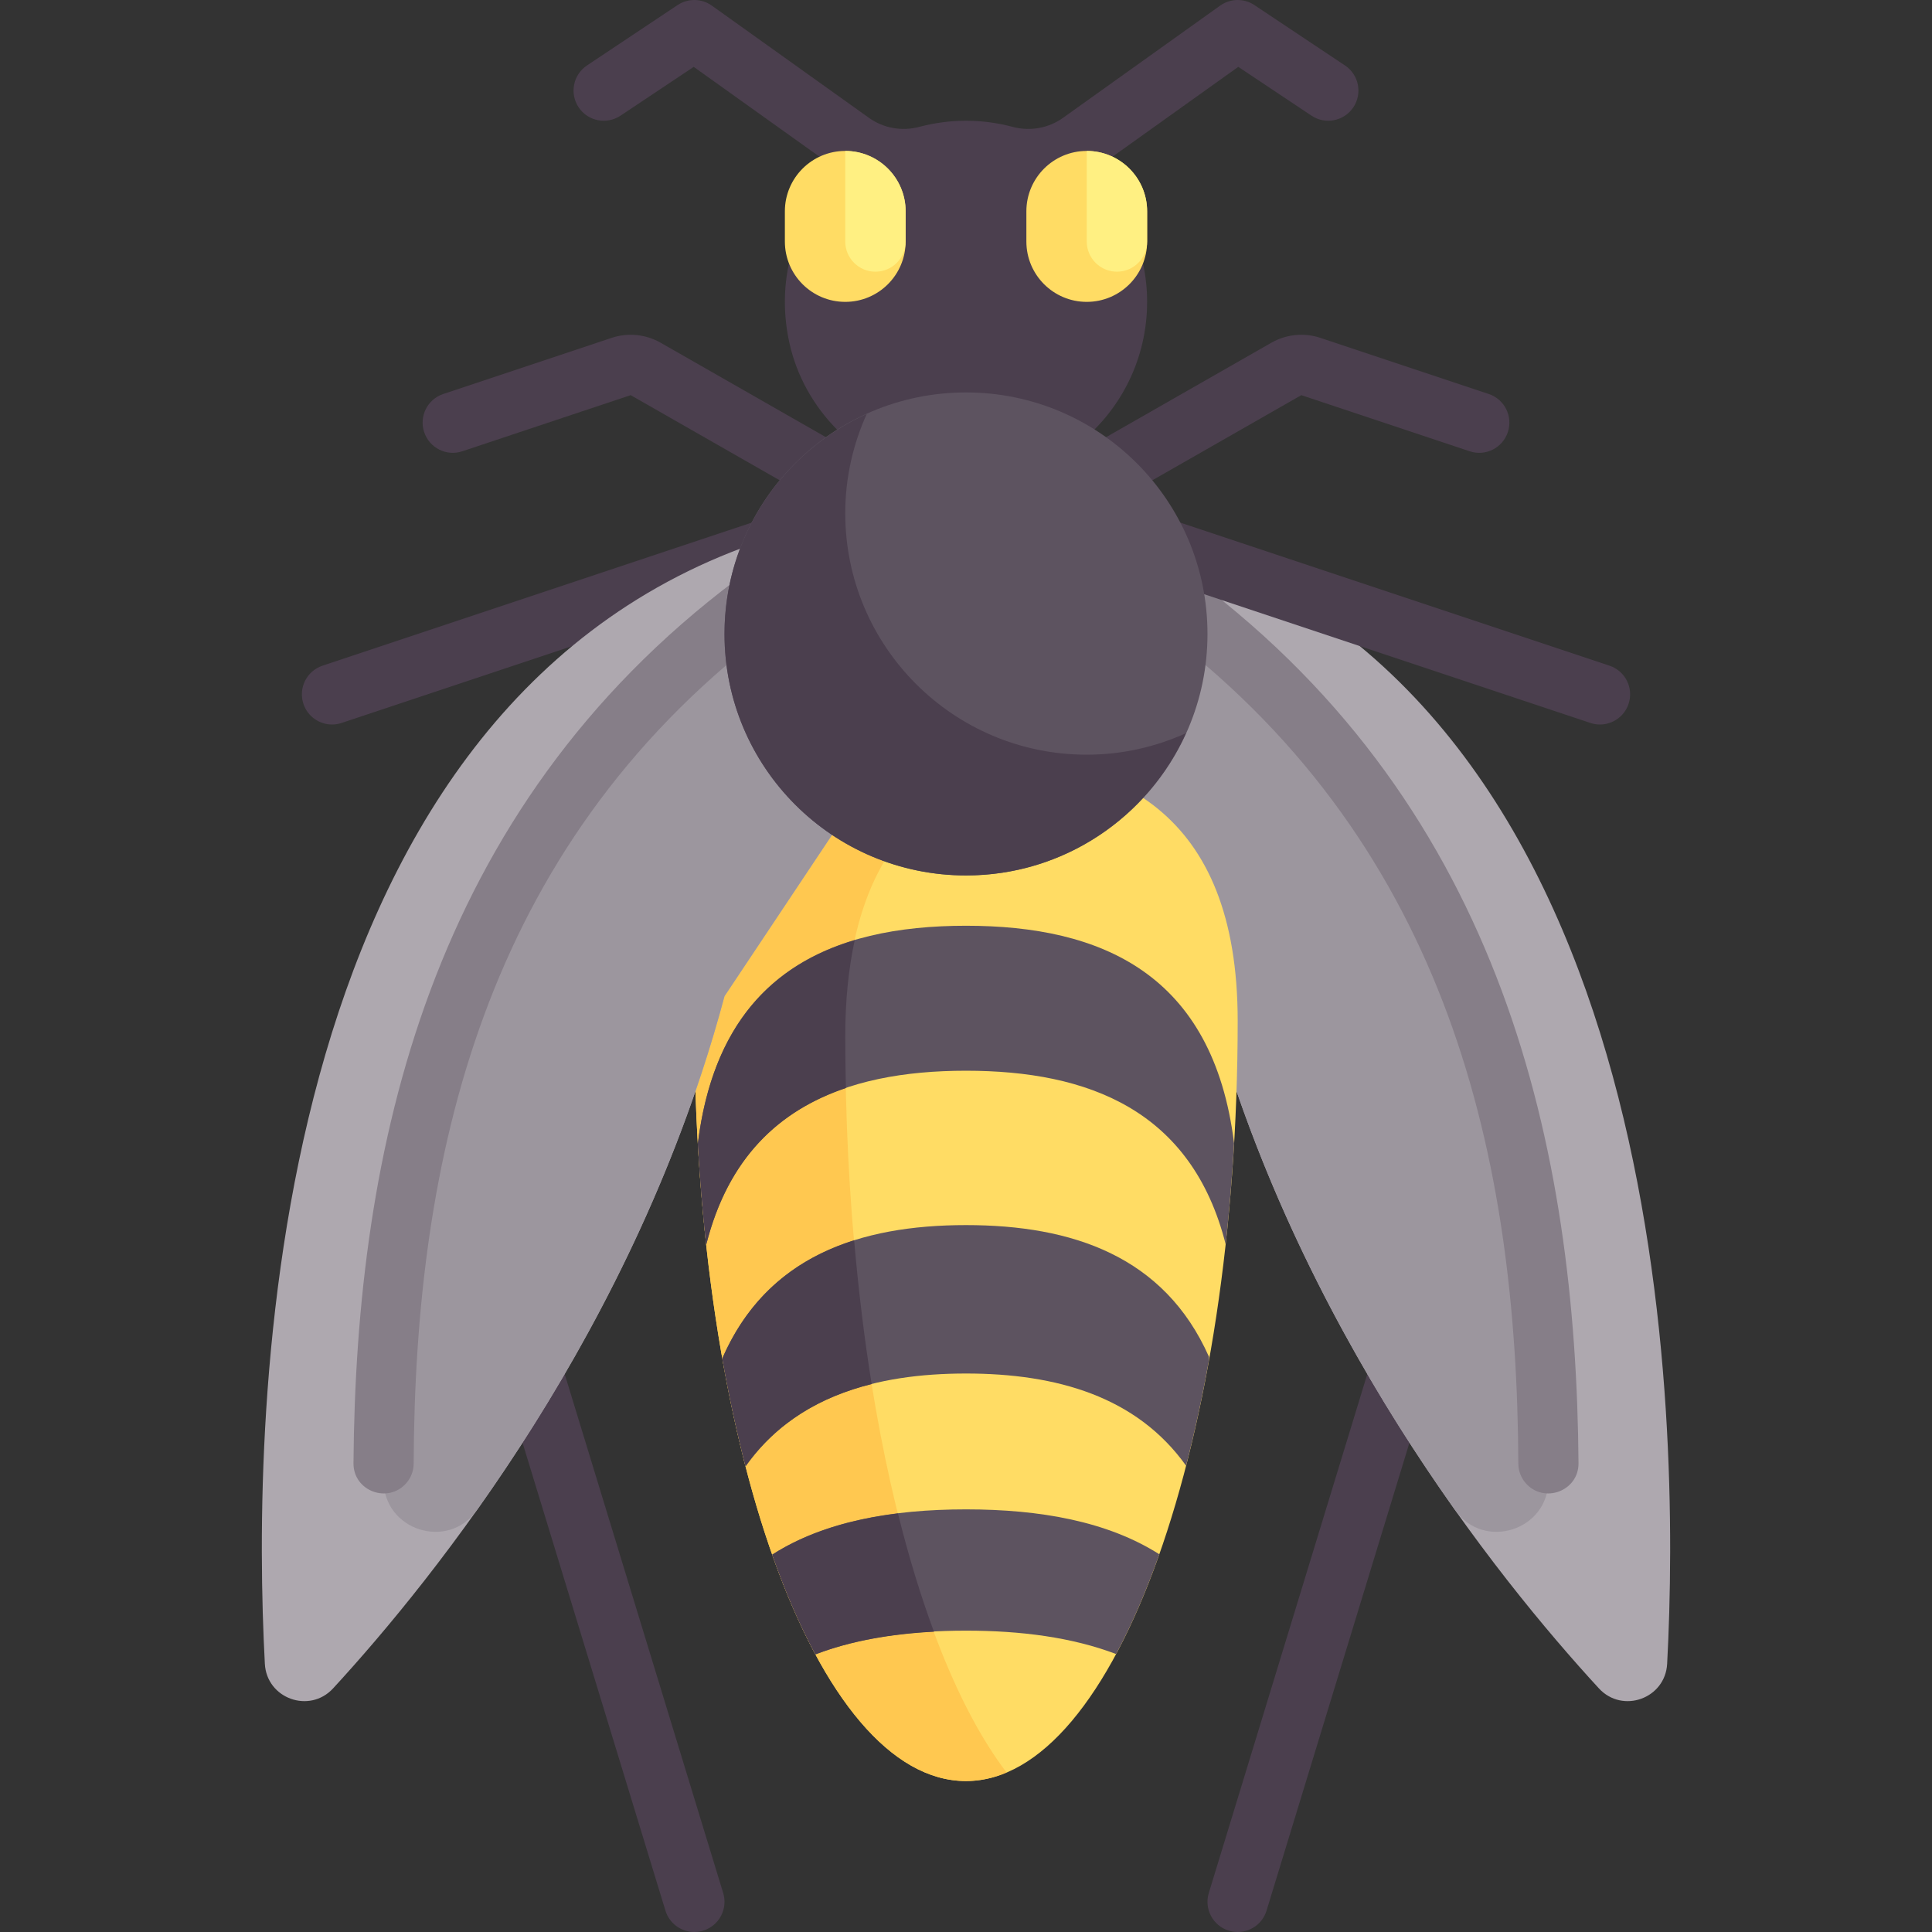 <?xml version="1.0" encoding="iso-8859-1"?>
<!-- Generator: Adobe Illustrator 19.0.0, SVG Export Plug-In . SVG Version: 6.00 Build 0)  -->
<svg version="1.1" id="Capa_1" xmlns="http://www.w3.org/2000/svg" xmlns:xlink="http://www.w3.org/1999/xlink" x="0px" y="0px"
	 viewBox="0 0 512 512" style="enable-background:new 0 0 512 512;" xml:space="preserve">
<rect x="0" y="0" width="512" height="512" fill="#333333" stroke="none"/>
<path style="fill:#4B3F4E;" d="M328.002,512c-0.773,0-1.563-0.113-2.34-0.352c-4.227-1.293-6.605-5.762-5.316-9.988l43.98-143.999
	c1.293-4.23,5.758-6.613,9.988-5.316c4.227,1.293,6.605,5.762,5.316,9.988l-43.98,143.999C334.596,509.781,331.428,512,328.002,512z
	"/>
<path style="fill:#AEA8AF;" d="M319.999,263.998c23.398,87.743,76.737,154.1,103.721,183.434c6.257,6.802,17.601,2.717,18.091-6.512
	c3.483-65.541,1.275-251.041-129.812-296.921l-24,71.999L319.999,263.998z"/>
<path style="fill:#9C969E;" d="M385.639,400.229c-24.388-34.363-50.928-81.057-65.64-136.231l-32-48l18.667-55.999h5.333
	c79.024,59.268,98.411,145.64,98.334,232.343C410.321,405.553,393.286,411.003,385.639,400.229z"/>
<path style="fill:#867E88;" d="M309.332,151.999h2.667c1.73,0,3.414,0.563,4.801,1.602c81.627,61.22,100.89,150.999,101.522,234.163
	c0.056,7.418-9.226,10.847-14.054,5.215l0,0c-1.219-1.423-1.885-3.228-1.893-5.102C402.04,307.158,384.06,225.323,309.307,168
	h-5.309L309.332,151.999z"/>
<path style="fill:#4B3F4E;" d="M183.997,512c-3.426,0-6.594-2.219-7.648-5.668l-43.98-143.999c-1.289-4.227,1.09-8.695,5.316-9.988
	c4.207-1.289,8.695,1.086,9.988,5.316l43.98,143.999c1.289,4.227-1.09,8.695-5.316,9.988C185.559,511.887,184.77,512,183.997,512z"
	/>
<path style="fill:#FFDC64;" d="M327.999,270.517c0,110.814-32.236,201.479-71.999,201.479s-71.999-89.406-71.999-201.479
	c0-55.637,32.236-70.518,71.999-70.518S327.999,214.88,327.999,270.517z"/>
<path style="fill:#FFC850;" d="M224,274.665c0-48.78,22.127-67.926,52.304-73.084C269.86,200.499,263.058,200,256,200
	c-39.764,0-71.999,14.881-71.999,70.518c0,112.073,32.236,201.479,71.999,201.479c3.658,0,7.251-0.781,10.762-2.26
	C241.572,436.716,224,362.254,224,274.665z"/>
<path style="fill:#4B3F4E;" d="M88.002,192.003c-3.352,0-6.473-2.121-7.59-5.473c-1.398-4.191,0.867-8.723,5.059-10.121l119.999-40
	c4.211-1.41,8.727,0.875,10.121,5.059c1.398,4.191-0.867,8.723-5.059,10.121l-119.999,40
	C89.693,191.87,88.837,192.003,88.002,192.003z"/>
<path style="fill:#AEA8AF;" d="M192.001,263.998c-23.398,87.743-76.737,154.1-103.721,183.434
	c-6.257,6.802-17.601,2.717-18.091-6.512C66.706,375.379,68.914,189.88,200.001,144l24,71.999L192.001,263.998z"/>
<path style="fill:#9C969E;" d="M126.36,400.229c24.388-34.363,50.928-81.057,65.64-136.231l32-48l-18.667-55.999h-5.333
	c-79.024,59.268-98.411,145.64-98.334,232.343C101.677,405.553,118.713,411.003,126.36,400.229z"/>
<path style="fill:#867E88;" d="M202.667,151.999H200c-1.73,0-3.414,0.563-4.801,1.602C113.571,214.822,94.309,304.6,93.677,387.764
	c-0.056,7.418,9.226,10.847,14.054,5.215l0,0c1.219-1.423,1.885-3.228,1.893-5.102c0.336-80.719,18.316-162.554,93.068-219.877H208
	L202.667,151.999z"/>
<g>
	<path style="fill:#4B3F4E;" d="M223.992,136c-1.344,0-2.711-0.34-3.961-1.055l-52.894-30.227l-44.605,14.871
		c-4.215,1.402-8.723-0.871-10.121-5.059c-1.398-4.191,0.867-8.723,5.059-10.121l44.605-14.867c4.32-1.438,9.055-0.969,13,1.285
		l52.894,30.227c3.836,2.191,5.168,7.078,2.977,10.914C229.468,134.555,226.769,136,223.992,136z"/>
	<path style="fill:#4B3F4E;" d="M423.998,192.003c3.352,0,6.473-2.121,7.59-5.473c1.398-4.191-0.867-8.723-5.059-10.121l-119.999-40
		c-4.211-1.41-8.727,0.875-10.121,5.059c-1.398,4.191,0.867,8.723,5.059,10.121l119.999,40
		C422.307,191.87,423.162,192.003,423.998,192.003z"/>
	<path style="fill:#4B3F4E;" d="M288.008,136c1.344,0,2.711-0.34,3.961-1.055l52.894-30.227l44.605,14.871
		c4.215,1.402,8.723-0.871,10.121-5.059c1.398-4.191-0.867-8.723-5.059-10.121l-44.605-14.867c-4.32-1.438-9.055-0.969-13,1.285
		l-52.894,30.227c-3.836,2.191-5.168,7.078-2.977,10.914C282.531,134.555,285.23,136,288.008,136z"/>
	<path style="fill:#4B3F4E;" d="M356.436,17.345L332.433,1.343c-2.764-1.843-6.38-1.784-9.083,0.146l-41.634,29.739
		c-3.878,2.77-8.769,3.619-13.374,2.389c-3.938-1.051-8.074-1.616-12.344-1.616c-4.27,0-8.406,0.564-12.344,1.616
		c-4.605,1.229-9.495,0.381-13.374-2.389l-41.63-29.737c-2.705-1.932-6.323-1.99-9.089-0.147l-24,16
		c-3.676,2.449-4.668,7.418-2.219,11.094c2.445,3.672,7.41,4.668,11.094,2.219l19.406-12.938L222.7,45.474
		c-11.367,10.966-17.374,27.452-13.551,45.177c3.883,18.004,18.49,32.512,36.52,36.27c31.023,6.466,58.329-17.039,58.329-46.922
		c0-13.567-5.651-25.795-14.701-34.525l38.857-27.756l19.406,12.938c3.676,2.449,8.637,1.453,11.094-2.219
		C361.104,24.763,360.112,19.794,356.436,17.345z"/>
</g>
<circle style="fill:#5D5360;" cx="255.997" cy="167.998" r="63.999"/>
<path style="fill:#4B3F4E;" d="M288,199.999C252.654,199.999,224,171.345,224,136c0-9.385,2.069-18.271,5.699-26.301
	c-22.213,10.039-37.699,32.34-37.699,58.3c0,35.346,28.654,63.999,63.999,63.999c25.961,0,48.262-15.485,58.3-37.699
	C306.27,197.93,297.385,199.999,288,199.999z"/>
<g>
	<path style="fill:#FFDC64;" d="M288,80L288,80c-8.837,0-16-7.163-16-16v-8c0-8.837,7.163-16,16-16l0,0c8.837,0,16,7.163,16,16v8
		C303.999,72.837,296.836,80,288,80z"/>
	<path style="fill:#FFDC64;" d="M223.999,80L223.999,80c8.837,0,16-7.163,16-16v-8c0-8.837-7.163-16-16-16l0,0
		c-8.837,0-16,7.163-16,16v8C208,72.837,215.163,80,223.999,80z"/>
</g>
<g>
	<path style="fill:#FFF082;" d="M224,40.001v24c0,4.418,3.582,8,8,8s8-3.582,8-8v-8C240,47.163,232.836,40.001,224,40.001z"/>
	<path style="fill:#FFF082;" d="M288,40.001v24c0,4.418,3.582,8,8,8c4.418,0,8-3.582,8-8v-8
		C303.999,47.163,296.836,40.001,288,40.001z"/>
</g>
<g>
	<path style="fill:#5D5360;" d="M256,245.332c-35.801,0-65.498,12.644-71.062,57.725v0.011c0.526,9.164,1.266,18.117,2.214,26.809
		c8.961-35.623,36.359-46.125,68.848-46.125c32.45,0,59.819,10.477,68.815,45.992c0.957-8.676,1.699-17.606,2.231-26.729
		C321.463,257.977,291.786,245.332,256,245.332z"/>
	<path style="fill:#5D5360;" d="M320.386,359.556c-11.831-26.647-36.22-34.893-64.386-34.893c-28.306,0-52.795,8.327-64.56,35.287
		v0.119c1.769,10.015,3.83,19.538,6.145,28.509c13.069-18.426,34.32-24.582,58.415-24.582c24.032,0,45.239,6.114,58.316,24.425
		c2.282-8.814,4.313-18.158,6.07-27.957V359.556z"/>
	<path style="fill:#5D5360;" d="M216.094,438.424c11.684-4.477,25.3-6.286,39.915-6.286c14.545,0,28.115,1.769,39.763,6.198
		c4.138-7.709,7.975-16.574,11.452-26.441c-13.694-8.712-31.579-11.898-51.213-11.898c-19.707,0-37.649,3.21-51.362,11.996
		C208.122,421.863,211.955,430.73,216.094,438.424z"/>
</g>
<g>
	<path style="fill:#4B3F4E;" d="M224,274.665c0-9.633,0.893-18.07,2.51-25.512c-21.651,6.454-37.644,22.068-41.574,53.903v0.011
		c0.526,9.164,1.266,18.117,2.214,26.809c5.805-23.075,19.371-35.567,37.021-41.535C224.075,283.814,224,279.269,224,274.665z"/>
	<path style="fill:#4B3F4E;" d="M226.354,328.691c-15.172,4.797-27.544,14.368-34.915,31.261v0.119
		c1.769,10.015,3.83,19.538,6.145,28.509c8.293-11.692,19.895-18.417,33.413-21.79C229.05,354.704,227.512,341.935,226.354,328.691z
		"/>
	<path style="fill:#4B3F4E;" d="M247.509,432.417c-3.518-9.48-6.716-19.959-9.542-31.337c-12.55,1.549-23.939,4.904-33.32,10.914
		c3.475,9.871,7.308,18.737,11.447,26.431C225.47,434.832,236.126,433.017,247.509,432.417z"/>
</g>
<g>
</g>
<g>
</g>
<g>
</g>
<g>
</g>
<g>
</g>
<g>
</g>
<g>
</g>
<g>
</g>
<g>
</g>
<g>
</g>
<g>
</g>
<g>
</g>
<g>
</g>
<g>
</g>
<g>
</g>
</svg>
